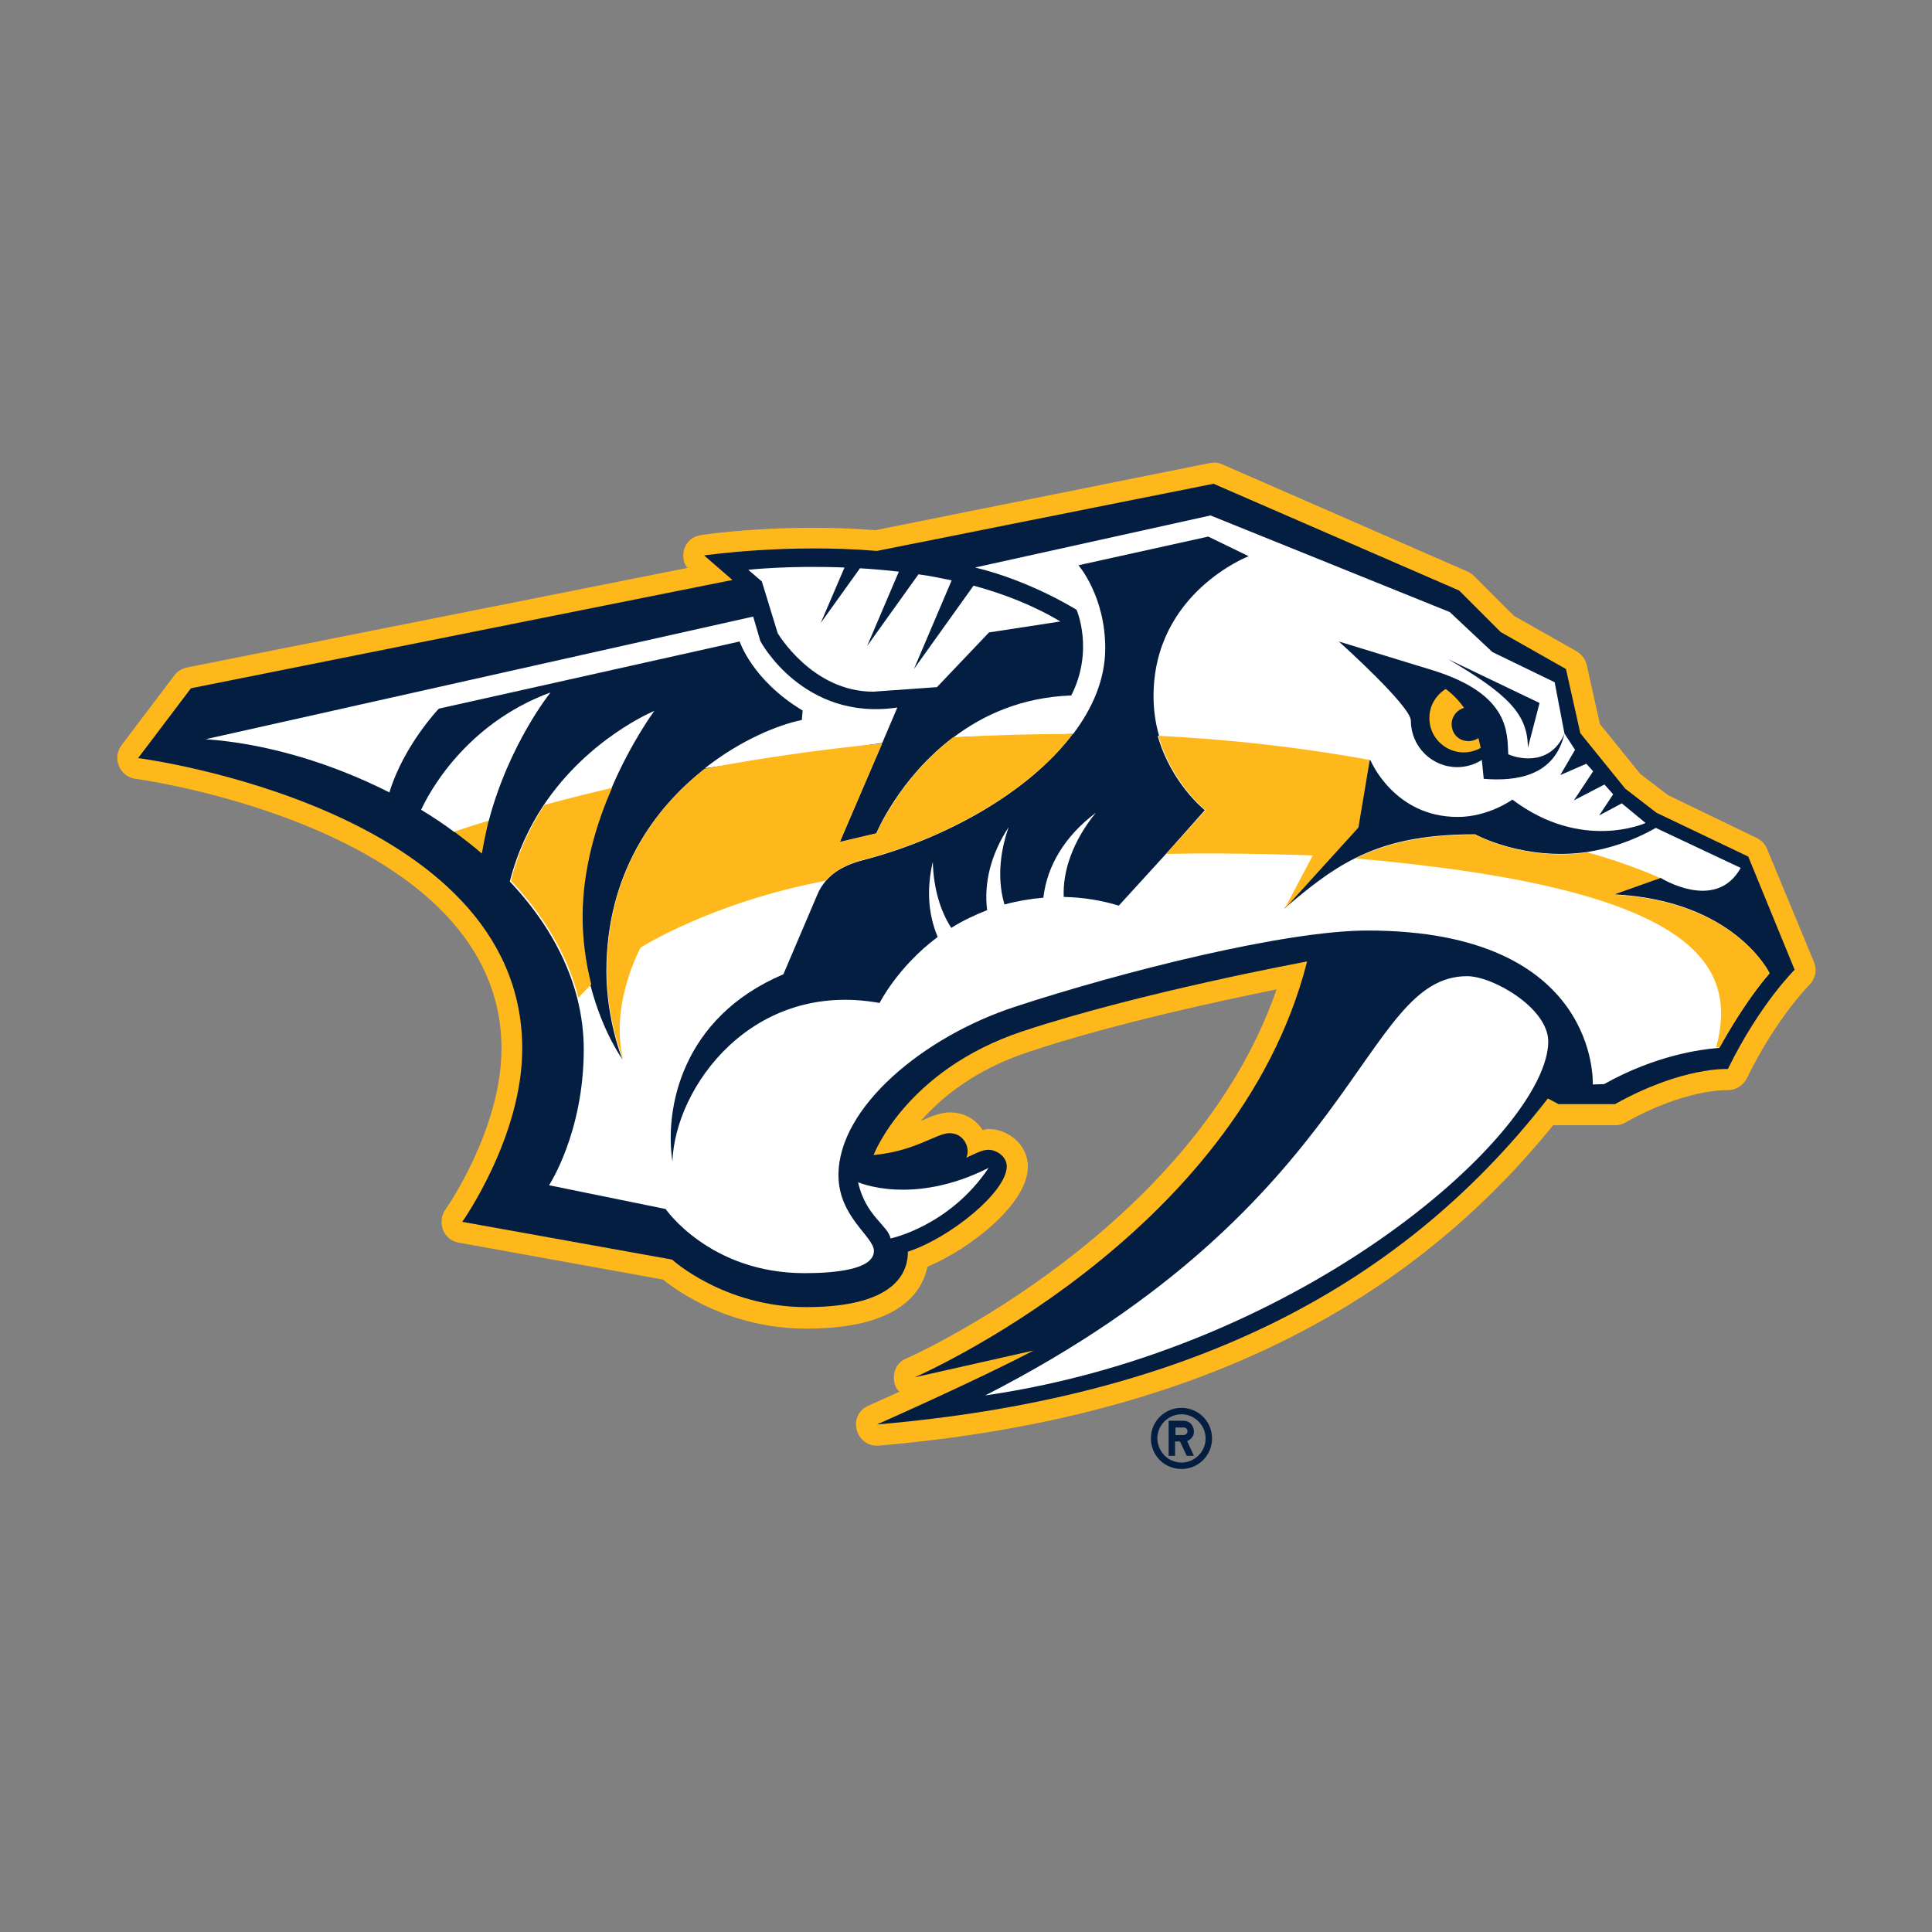 <?xml version="1.0" encoding="utf-8"?>
<!-- Generator: Adobe Illustrator 26.0.2, SVG Export Plug-In . SVG Version: 6.00 Build 0)  -->
<svg version="1.1" id="Layer_1" xmlns="http://www.w3.org/2000/svg" xmlns:xlink="http://www.w3.org/1999/xlink" x="0px" y="0px"
	 viewBox="0 0 512 512" style="enable-background:new 0 0 512 512;" xml:space="preserve">
<rect x="0" y="0" width="512" height="512" fill="#808080" stroke="none"/>
<style type="text/css">
	.st0{fill:#041E42;}
	.st1{fill:#FFB81C;}
	.st2{fill:#FFFFFF;}
</style>
<g>
	<path class="st0" d="M313.1,373.1c-4.5,0-8.1,3.6-8.1,8.1c0,4.5,3.6,8.1,8.1,8.1c4.5,0,8.1-3.6,8.1-8.1
		C321.2,376.7,317.6,373.1,313.1,373.1L313.1,373.1z M313.1,387.6c-0.8,0-1.7-0.2-2.4-0.5c-1.6-0.6-2.8-1.9-3.5-3.5
		c-0.3-0.8-0.5-1.6-0.5-2.4c0-3.5,2.9-6.4,6.4-6.4c3.5,0,6.4,2.9,6.4,6.4C319.5,384.7,316.6,387.6,313.1,387.6L313.1,387.6z
		 M316.4,379.3c0-0.7-0.3-1.4-0.8-2c-0.5-0.5-1.2-0.8-2-0.8h-3.9v9.3h1.7v-3.8h1.3l1.8,3.8h1.9l-1.8-3.9c0.5-0.2,1-0.5,1.3-1
		C316.3,380.5,316.4,379.9,316.4,379.3L316.4,379.3z M313.7,380.3h-2.2v-2h2.2c0.6,0,1,0.5,1,1C314.7,379.9,314.2,380.3,313.7,380.3
		L313.7,380.3z"/>
	<path class="st1" d="M468.3,225c-0.5-1.3-1.5-2.3-2.7-2.9l-23.6-11.4l-7.3-5.6L424,191.9l-3.5-15.7c-0.2-0.8-0.5-1.5-1-2.1
		c-0.5-0.6-1-1.1-1.7-1.5l-16.6-9.4l-10.5-10.5c-0.5-0.5-1.1-0.9-1.7-1.2L324,123.1c-1-0.5-2.2-0.6-3.3-0.4L232,140.5
		c-24.1-1.9-45.3,1.1-46.2,1.3c-5.4,0.9-5.5,6.8-3.6,8.7L49.5,176.9c-1.3,0.3-2.5,1-3.3,2.1l-14,18.5c-2.5,3.3-0.6,8.3,3.7,8.9
		c1,0.1,97,13.3,97,71.5c0,21.4-14.7,42.5-14.9,42.7c-2.1,3-0.8,7.9,3.5,8.7l54.2,9.8c4.1,3.3,17.9,13,38,13
		c23.8,0,30.5-9,32.1-16.4c11.8-5,26.6-16.9,26.6-26.5c0-6-5.4-10-10.4-10c-0.6,0-1.1,0.2-1.6,0.3c0,0-2.5-4.7-8.7-4.7
		c-2.6,0-5.5,1.3-7.7,2.3c5.4-6.2,14.4-13.7,28.8-18.4c22.2-7.4,51.1-13.6,65.5-16.5c-22,63.9-97.3,97.5-98.1,97.8
		c-4.5,1.9-3.7,7.6-1.8,8.8l-8.2,3.7c-5.9,2.6-3.4,11.1,2.7,10.6c79.5-6.8,138-34.6,178.7-84.9h16.4c0.9,0,1.9-0.2,2.7-0.7
		c16-9,26.8-8.6,26.9-8.6c2.2,0.1,4.3-1.1,5.3-3.1c7.9-16.1,16.5-24.7,16.6-24.8c1.2-1.2,2.3-3.4,1.2-6.1L468.3,225L468.3,225
		L468.3,225z"/>
	<path class="st0" d="M439,215.4l-8.3-6.4l-11.9-14.7l-3.8-17l-17.3-9.8l-11-11l-65.1-28.3L232.4,146c-24.1-2-45.8,1.2-45.8,1.2
		l7.5,6.5L50.6,182.4l-14,18.5c0,0,101.8,13.1,101.8,77c0,23.5-15.9,45.9-15.9,45.9l55.6,10c0,0,13.8,12.6,35.6,12.6
		c25.3,0,26.9-10.6,26.9-14.7c11.1-3.6,26.2-15.8,26.2-22.6c0-2.7-2.8-4.4-4.9-4.4c-1.7,0-4,1.3-5.8,2.1c1.1-2.4-0.5-6.5-4.5-6.5
		c-3.4,0-9.1,4.8-20.1,5.8c0,0,8.5-22.5,39.5-32.8c31.4-10.4,75.4-18.5,75.4-18.5C327.8,328,242.4,365,242.4,365l31.5-7.1
		c-14.6,7.7-41.5,19.6-41.5,19.6c79.4-6.8,137.2-34.1,177.8-86.4l2.8,1.5h15c17.9-10,29.9-9.3,29.9-9.3
		c8.5-17.3,17.7-26.3,17.7-26.3l-12.3-30L439,215.4L439,215.4z"/>
	<path class="st2" d="M111.6,214.6c3,1.8,6,3.8,8.8,5.9c3-1,6.1-2,9.1-2.9c5.4-20.5,16.4-34.1,16.4-34.1
		C123.1,191.9,113.5,210.5,111.6,214.6z M206.1,167.8c0,0,9.1,15.5,25.3,15.5l16.9-1.2l13.8-14.5l18.9-2.9c-7-4.2-14.9-7.3-23-9.5
		l-15.8,22.1l10-23.5c-2.9-0.6-5.8-1.2-8.8-1.6l-13.6,19l8.4-19.7c-3.4-0.4-6.9-0.7-10.3-0.9l-10.4,14.5l6.3-14.7
		c-14.7-0.6-25.5,0.6-25.5,0.6l3.6,3.1L206.1,167.8L206.1,167.8z M227.4,313.3c2,9,8,11.5,8.6,14.9c0,0,15.6-3.2,26-18.7
		C241.8,319.7,227.4,313.3,227.4,313.3L227.4,313.3z M410.3,276c0-8.8-14.6-17.3-21.5-17.3c-28.3,0-27.9,60.1-127.7,111.1
		C346.1,357.5,410.3,299.7,410.3,276z"/>
	<path class="st2" d="M212.7,188.3l-0.2,2.5c-6.3,1.3-16.2,5.3-25.7,12.8l47-6.7l4-9.4c-25,3.7-36.3-17.6-36.3-17.6l-1.9-6.5
		L54.5,195.9c15.7,1.1,32.9,6.1,48.7,14.1c3.8-12.5,13.1-22.2,13.1-22.2l79.7-17.8C196,169.8,199.1,180.1,212.7,188.3L212.7,188.3z"
		/>
	<path class="st2" d="M427.6,237l12.4-4.4c0,0,14.7,9.3,21.3-2.6l-22.5-10.6c-6.3,3.6-12.5,5.5-18.2,6.4v0
		c-16.8,2.4-29.7-4.7-29.7-4.7c-14,0-23.5,2.2-31.7,6.3h0c-6.7,3.3-12.4,7.9-19,13.5l19.6-21.6l3-17.9l-56-6.4
		c3.6,12.7,12.5,19.7,12.5,19.7L309,226.3L296.5,240c-4.6-1.4-9.5-2.2-14.6-2.3c-0.3-6.9,2.4-14.8,8.5-22.3
		c-8.1,6.1-12.9,13.9-13.9,22.5c-3.5,0.3-7,0.9-10.3,1.8c-1.7-5.7-1.6-12.8,1.1-20.5c-4.7,7.2-6.6,14.7-5.7,22
		c-3.3,1.3-6.5,2.8-9.5,4.7c-2.9-4.5-4.7-10.4-4.9-17.5c-1.7,7.3-1.2,14,1.3,19.9c-10.6,7.9-15.4,17.5-15.4,17.5
		c-33.7-6.1-54.2,22.2-54.9,42c-2.1-13.8,2.3-38.1,29.4-49.6l9-21.1c0.5-1.3,1.3-2.5,2.2-3.6l0,0c2.1-2.5,5.2-4.3,9.7-5.5
		c21.8-5.6,44-17.9,55.7-33.4l-31.7,0.9c-14.3,10.8-20.3,25.4-20.3,25.4l-9.7,2.3l11.2-26.1l-47,6.7c-13.4,10.5-26,27.8-26,53.6
		c0,12.8,4.2,23.4,4.3,23.4l0,0c0,0-5.3-7.2-8.5-19.6l0,0c-1.5-5.9-2.3-11.9-2.3-18c0-12.7,3.6-24.7,7.8-34.2v0
		c5.3-12.4,11.4-20.6,11.4-20.6s-17.4,7.1-29.4,25.1l0,0c-3.7,5.6-6.9,12.3-8.9,20.1c8.6,9.1,15,19.6,17.9,31
		c1.1,4.4,1.7,8.9,1.7,13.5c0,22.1-9.2,36-9.2,36l30.9,6.3c0,0,11.7,17,36.8,17c7.9,0,18.4-0.9,18.4-5.9c0-3.8-9.4-9-9.4-20.1
		c0-18,22.6-36.7,46.8-44.6c28.3-9.3,71.6-20.2,93.4-20.2c61.7,0,59.7,40.8,59.7,40.8l3-0.1c13.7-7.7,25.9-9.2,29.5-9.5
		c0.3,0,0.7-0.1,1-0.1c0,0,6.1-11.4,13.2-19.6C469,257.9,459.8,238.6,427.6,237L427.6,237z"/>
	<path class="st2" d="M252.7,195.4l31.7-0.9c5.3-7,8.5-14.7,8.5-22.7c0-13.9-7.1-22-7.1-22l34.4-7.6l10.7,5.2
		c0,0-25.2,9.7-25.2,37.1c0,3.6,0.5,7.2,1.5,10.6l56,6.4c0,0,6.2,15,23.1,15c8.2,0,14.5-4.6,14.5-4.6c18.4,13.9,35.3,6.2,35.3,6.2
		l-6.3-5.2l-6,3.2l3.7-5.6l-2.3-2.6l-8.1,4.2l5.1-7.7l-1.8-2l-6.9,3l3.9-6.7l-2.8-4.3c-2.6,11.3-12.7,12.7-21.4,12l-0.5-5
		c-1.9,1.2-4.2,1.9-6.5,1.9c-6.8,0-12.3-5.5-12.3-12.3c0-3.9-19.1-21-19.1-21l24.8,7.6c20.7,6.4,19.8,16.7,20.1,22.3
		c3.5,1.5,11.4,2.7,14.9-5.5l-2.6-13.6l-16.5-8l-11.3-10.6l-63.4-25.6l-62.4,13.8c14.7,3.5,26.9,11.2,26.9,11.2s4.7,10.7-1.4,22.7
		C270.7,184.8,260.5,189.5,252.7,195.4L252.7,195.4z M408,186.3l-3.1,11.9c0-9-5.3-14.2-21.1-23.5L408,186.3L408,186.3z"/>
	<path class="st1" d="M440,232.7c0,0-8.5-3.9-19.3-6.8c-16.8,2.4-29.7-4.7-29.7-4.7c-14,0-23.5,2.2-31.7,6.3
		c90.1,7.9,101.4,27.9,95.5,50.1c0.3,0,0.7-0.1,1-0.1c0,0,6.1-11.4,13.2-19.6c0,0-9.2-19.2-41.4-20.8L440,232.7L440,232.7L440,232.7
		z M162.2,208.8c-6,1.4-12,2.9-17.9,4.5c-3.7,5.6-6.9,12.3-8.9,20.1c8.6,9.1,15,19.6,17.9,31c1.1-1.2,2.2-2.3,3.4-3.5
		c-1.5-5.9-2.3-11.9-2.3-18C154.4,230.4,158,218.3,162.2,208.8L162.2,208.8z M363,201.4c-19.1-3.5-37.8-5.5-56-6.4
		c3.6,12.7,12.5,19.7,12.5,19.7L309,226.3c19-0.4,38.9,0.4,38.9,0.4l-7.5,14.2l19.6-21.6L363,201.4L363,201.4z M232.3,220.8
		l-9.7,2.3l11.2-26.1c-17,1.7-32.8,4-47,6.7c-13.4,10.5-26,27.8-26,53.6c0,12.9,4.3,23.4,4.3,23.4c-3.5-14.9,4.7-29.6,4.7-29.6
		s18.8-12,49.1-17.7c2.1-2.5,5.2-4.3,9.7-5.5c21.8-5.6,44-17.9,55.7-33.4c-10.9,0-21.4,0.3-31.7,0.9
		C238.4,206.2,232.3,220.8,232.3,220.8L232.3,220.8z M127.7,226.2c0.5-2.9,1.1-5.8,1.8-8.7c-3.1,0.9-6.1,1.9-9.1,2.9
		C122.9,222.3,125.4,224.2,127.7,226.2z M387.9,199.4c2.6,0,4.5-1.2,4.5-1.2c-0.2-0.9-0.4-1.7-0.6-2.6c-0.6,0.4-1.5,0.8-2.6,0.8
		c-2.8,0-4.5-2.1-4.5-4.5c0-2,1.4-3.8,3.3-4.3c-2.5-3.5-4.9-5-4.9-5s-4.3,2.4-4.3,7.7C378.8,195.6,383.2,199.4,387.9,199.4z"/>
</g>
</svg>
